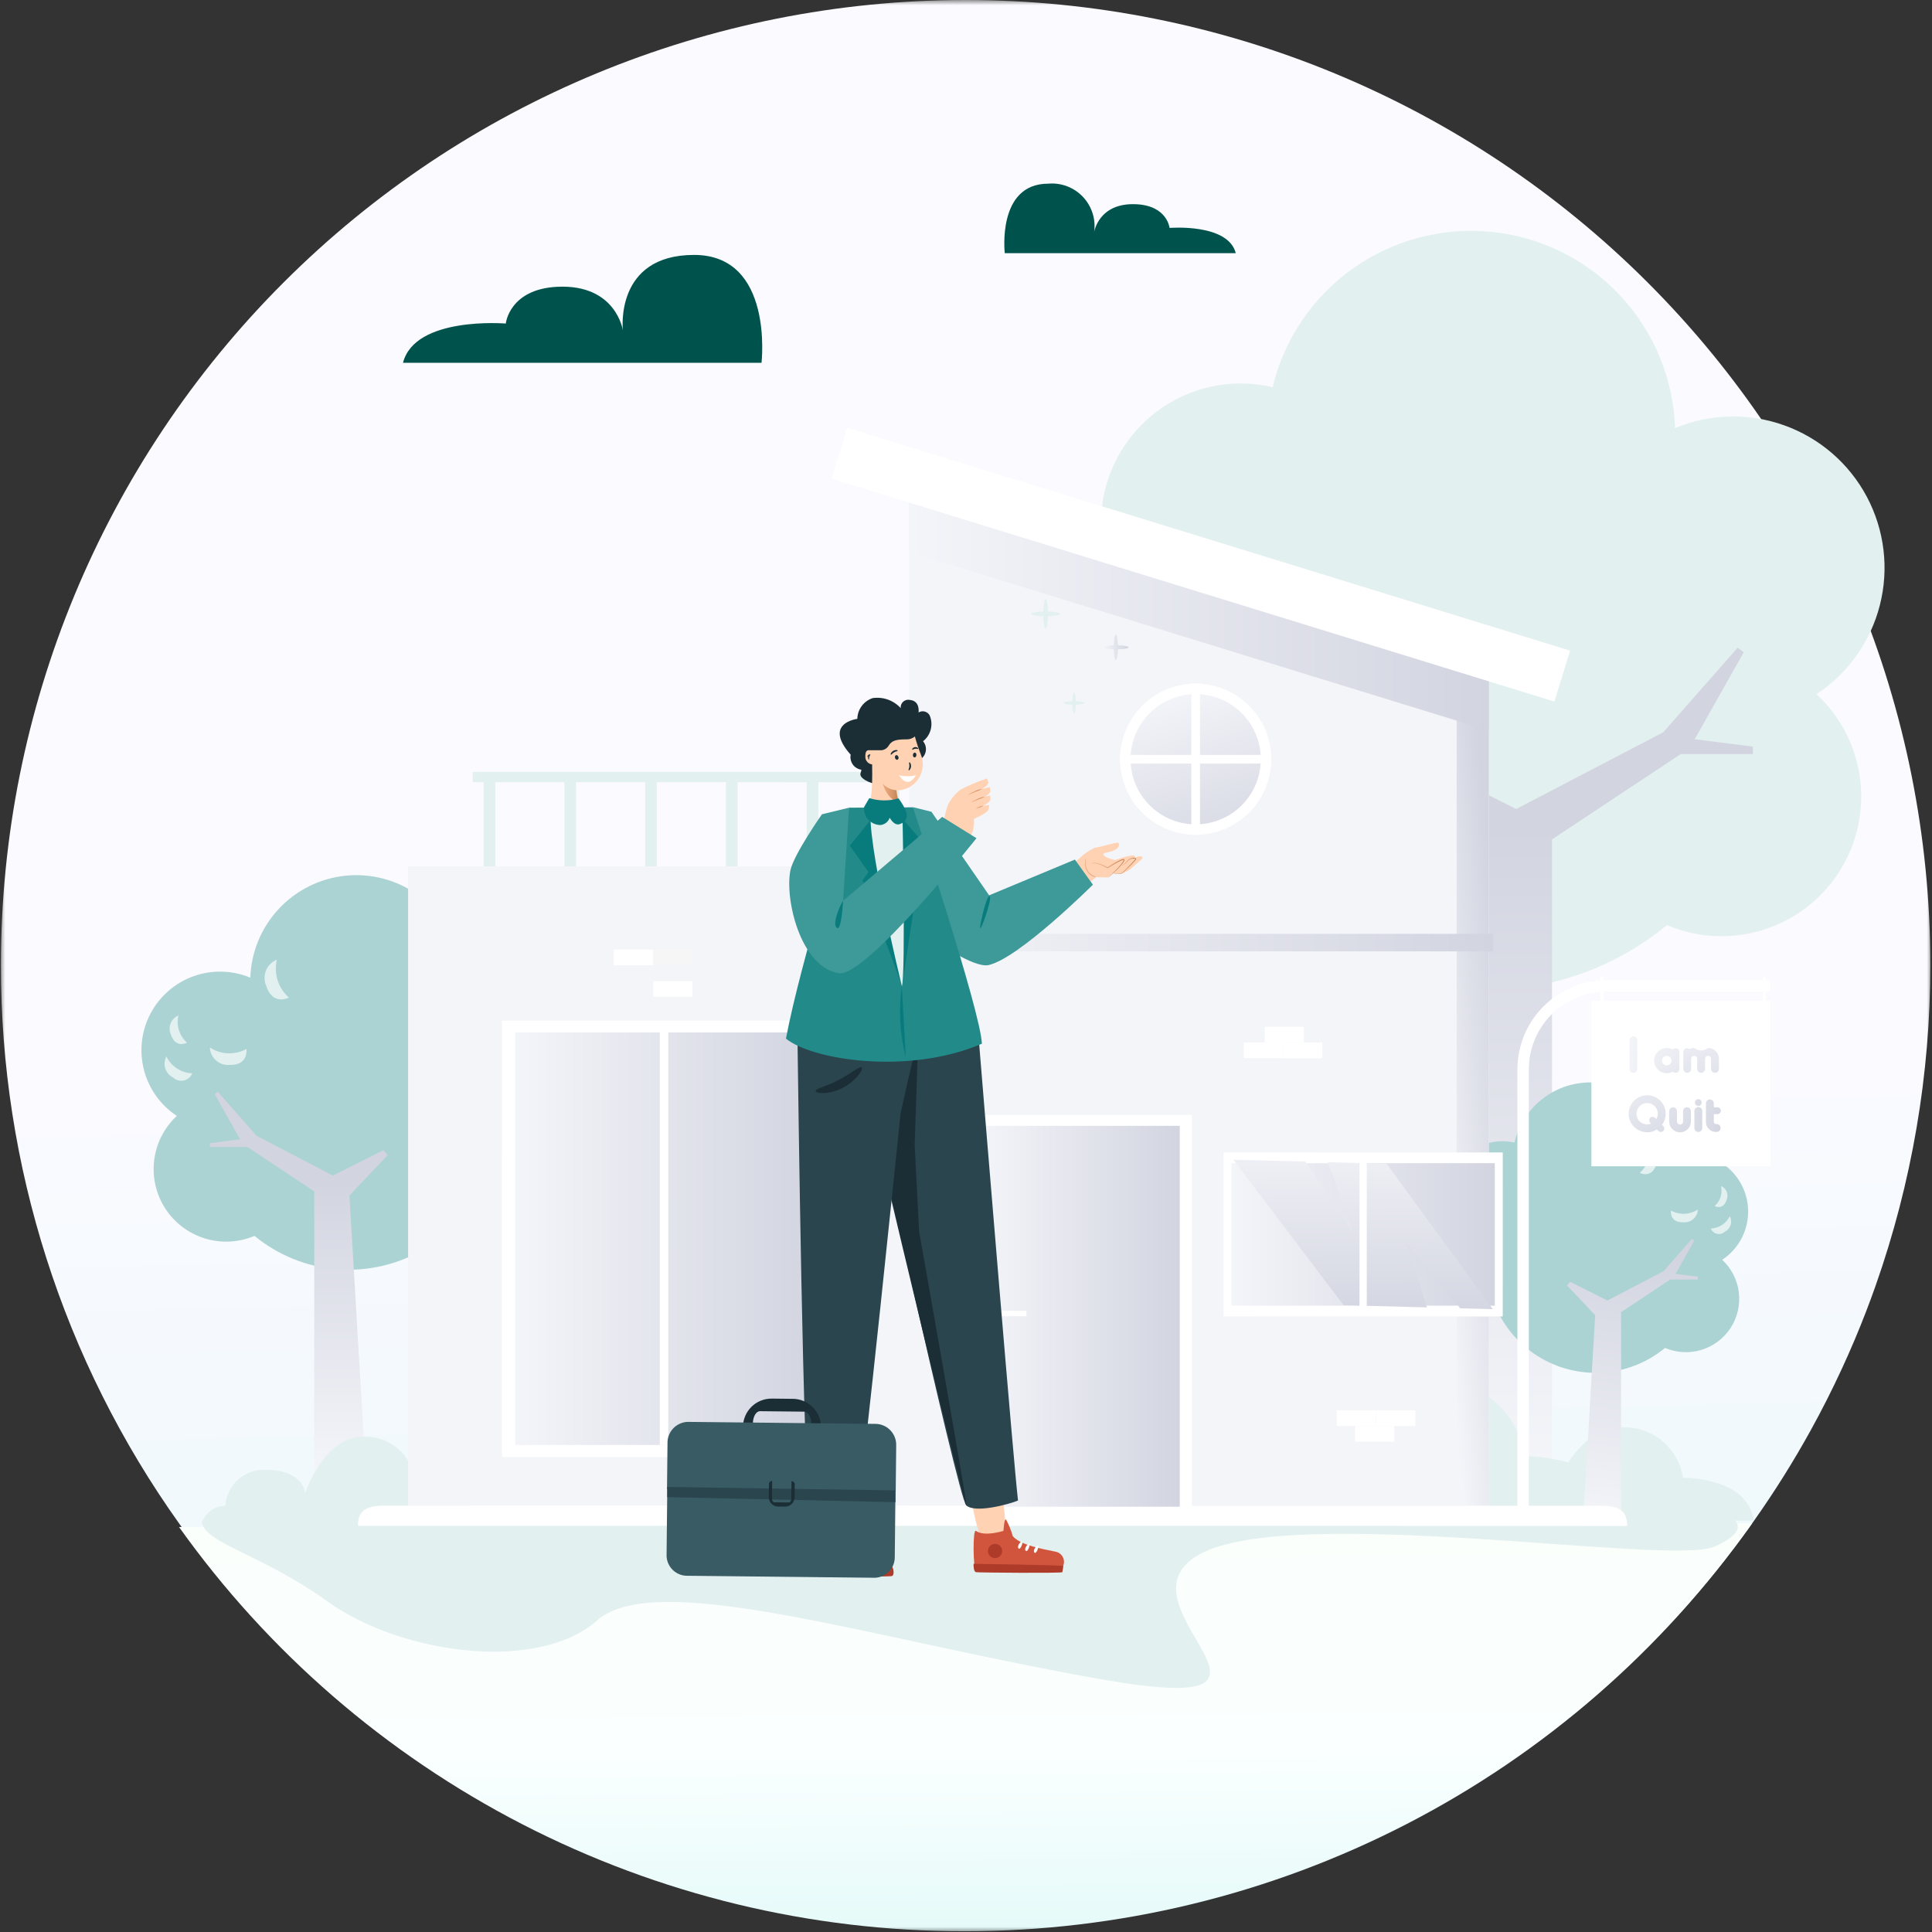 <svg width="186" height="186" viewBox="0 0 186 186" fill="none" xmlns="http://www.w3.org/2000/svg">
<rect x="0" y="0" width="186" height="186" fill="#333333" stroke="none"/>
<g clip-path="url(#clip0_246_720)">
<mask id="mask0_246_720" style="mask-type:luminance" maskUnits="userSpaceOnUse" x="0" y="0" width="186" height="186">
<path d="M186 0H0V186H186V0Z" fill="white"/>
</mask>
<g mask="url(#mask0_246_720)">
<path d="M185.837 92.873C185.848 103.404 184.066 113.859 180.566 123.791C180.273 124.62 179.97 125.443 179.655 126.261C178.936 128.128 178.159 129.964 177.324 131.769C176.385 133.803 175.376 135.796 174.295 137.749C172.656 140.714 170.855 143.586 168.902 146.354L168.825 146.464L168.72 146.612L168.715 146.619L168.643 146.719C168.51 146.906 168.376 147.093 168.243 147.279C165.278 151.372 161.985 155.218 158.398 158.779C158.209 158.966 158.02 159.153 157.829 159.339L157.802 159.365C140.476 176.304 117.198 185.773 92.968 185.741C70.827 185.777 49.407 177.87 32.6 163.457C31.067 162.144 29.576 160.782 28.129 159.372L28.102 159.346C27.911 159.16 27.722 158.973 27.533 158.786C23.945 155.225 20.653 151.379 17.688 147.286C17.579 147.136 17.47 146.985 17.362 146.834L17.285 146.726C6.071 131.011 0.058 112.18 0.09 92.874C0.09 68.243 9.875 44.62 27.292 27.203C44.709 9.785 68.331 0 92.963 0C117.595 -1.42782e-09 141.217 9.785 158.634 27.202C176.052 44.619 185.837 68.242 185.837 92.873Z" fill="url(#paint0_linear_246_720)"/>
<path d="M168.694 146.644L168.589 146.793L168.584 146.8C160.007 158.904 148.652 168.774 135.471 175.582C122.291 182.39 107.669 185.938 92.834 185.927C78.043 185.938 63.463 182.411 50.312 175.641C37.161 168.871 25.82 159.054 17.234 147.009L168.696 146.644H168.694Z" fill="url(#paint1_linear_246_720)"/>
<path d="M19.796 145.911L166.24 145.898C166.24 145.898 169.286 146.998 165.062 148.898C160.838 150.798 124.445 144.721 115.509 149.628C106.573 154.535 128.344 165.583 106.086 161.684C83.828 157.785 63.186 150.975 57.479 156.012C51.772 161.049 38.623 159.262 31.566 154.202C25.186 149.627 19.885 148.645 19.43 146.585C19.432 146.58 19.435 146.575 19.438 146.57C19.438 146.57 19.657 146.17 19.795 145.915L19.796 145.911Z" fill="url(#paint2_linear_246_720)"/>
<path d="M174.88 66.829C177.908 64.833 180.083 61.779 180.979 58.265C181.876 54.75 181.429 51.028 179.726 47.825C178.024 44.623 175.188 42.171 171.773 40.948C168.358 39.726 164.61 39.821 161.262 41.215C161.102 36.464 159.226 31.933 155.98 28.459C152.735 24.986 148.341 22.807 143.612 22.326C138.883 21.845 134.14 23.094 130.261 25.842C126.383 28.59 123.632 32.651 122.518 37.272C119.082 36.469 115.469 37.047 112.455 38.882C109.441 40.717 107.268 43.661 106.403 47.081C105.538 50.502 106.05 54.125 107.83 57.172C109.609 60.219 112.514 62.445 115.918 63.372C115.002 68.889 115.792 74.554 118.182 79.61C120.572 84.666 124.449 88.872 129.295 91.665C134.14 94.458 139.722 95.706 145.295 95.24C150.869 94.775 156.167 92.62 160.482 89.062C163.394 90.299 166.65 90.469 169.675 89.543C172.701 88.616 175.303 86.652 177.023 83.996C178.743 81.341 179.472 78.163 179.08 75.023C178.688 71.883 177.202 68.982 174.882 66.83L174.88 66.829Z" fill="#E3F0F0"/>
<path d="M139.763 143.836H149.415V80.813L161.815 72.592H168.763V71.879L163.154 71.167L167.873 62.798L167.294 62.352L160.126 70.499L145.97 77.889L136.577 73.171L135.82 74.106L142.898 81.585L139.763 143.836Z" fill="url(#paint3_linear_246_720)"/>
<path d="M156.343 37.869C157.233 40.006 155.675 44.057 154.117 44.903C154.117 44.903 157.1 46.503 158.301 42.766C159.502 39.029 156.343 37.866 156.343 37.866V37.869Z" fill="#E3F0F0"/>
<path d="M174.586 48.217C175.225 49.749 174.107 52.654 172.986 53.26C172.986 53.26 175.125 54.409 175.986 51.728C176.131 51.406 176.21 51.059 176.217 50.706C176.225 50.354 176.161 50.003 176.031 49.676C175.9 49.348 175.705 49.05 175.457 48.8C175.209 48.549 174.913 48.351 174.586 48.217Z" fill="#E3F0F0"/>
<path d="M176.814 55.829C176.295 57.545 173.37 59.202 172.021 58.941C172.021 58.941 173.021 61.367 175.576 59.722C175.918 59.553 176.222 59.316 176.471 59.027C176.719 58.738 176.906 58.401 177.022 58.038C177.138 57.674 177.179 57.291 177.143 56.912C177.107 56.532 176.996 56.164 176.814 55.829Z" fill="#E3F0F0"/>
<path d="M168.763 54.156C167.194 55.593 163.204 55.51 161.987 54.427C161.987 54.427 161.532 57.506 165.141 57.378C168.75 57.25 168.763 54.156 168.763 54.156Z" fill="#E3F0F0"/>
<path d="M138.078 146.423C138.352 146.102 138.688 145.839 139.066 145.653C139.444 145.466 139.857 145.358 140.278 145.336C140.366 144.162 140.912 143.069 141.798 142.294C142.685 141.519 143.841 141.125 145.016 141.195C149.439 141.295 149.445 143.94 149.445 143.94C149.445 143.94 151.623 137.053 156.565 137.409C157.901 137.452 159.18 137.962 160.179 138.851C161.178 139.739 161.833 140.951 162.03 142.273C162.03 142.273 168.245 142.153 168.84 146.394L138.079 146.424L138.078 146.423Z" fill="#E3F0F0"/>
<path d="M111.395 146.423C111.771 145.788 112.302 145.259 112.939 144.886C113.576 144.513 114.297 144.308 115.035 144.29C115.035 144.29 115.564 138.115 122.006 138.335C128.448 138.555 128.414 142.406 128.414 142.406C128.414 142.406 131.699 132.406 138.893 133.006C140.838 133.09 142.693 133.855 144.133 135.166C145.574 136.477 146.508 138.252 146.774 140.182C146.774 140.182 156.084 140.15 156.809 146.421L111.395 146.423Z" fill="#E3F0F0"/>
<path d="M165.799 121.286C166.955 120.524 167.785 119.358 168.127 118.016C168.468 116.674 168.298 115.253 167.648 114.031C166.998 112.808 165.915 111.872 164.612 111.405C163.308 110.938 161.877 110.974 160.599 111.506C160.549 109.684 159.838 107.942 158.598 106.606C157.358 105.27 155.674 104.432 153.861 104.247C152.047 104.063 150.229 104.545 148.745 105.604C147.261 106.662 146.214 108.225 145.799 110C144.489 109.698 143.112 109.922 141.965 110.623C140.818 111.324 139.99 112.446 139.661 113.75C139.331 115.053 139.525 116.434 140.202 117.596C140.878 118.758 141.983 119.609 143.279 119.966C142.93 122.073 143.232 124.236 144.145 126.166C145.059 128.097 146.54 129.702 148.39 130.768C150.241 131.834 152.372 132.31 154.501 132.131C156.629 131.953 158.652 131.129 160.299 129.77C161.411 130.243 162.654 130.308 163.81 129.955C164.965 129.601 165.959 128.851 166.616 127.837C167.274 126.823 167.552 125.609 167.402 124.41C167.253 123.211 166.685 122.103 165.799 121.281V121.286Z" fill="#ACD3D3"/>
<path d="M152.387 146.904H156.069V126.324L160.803 123.185H163.455V122.913L161.313 122.641L163.113 119.441L162.892 119.271L160.155 122.382L154.749 125.204L151.162 123.404L150.873 123.761L153.573 126.617L152.387 146.904Z" fill="url(#paint4_linear_246_720)"/>
<path d="M158.717 110.227C158.833 110.71 158.815 111.215 158.665 111.688C158.515 112.161 158.239 112.585 157.867 112.913C157.867 112.913 159.006 113.525 159.467 112.097C159.544 111.925 159.586 111.74 159.59 111.552C159.593 111.364 159.559 111.177 159.489 111.003C159.419 110.828 159.315 110.67 159.182 110.536C159.05 110.403 158.891 110.298 158.717 110.227Z" fill="#E3F0F0"/>
<path d="M165.683 114.182C165.766 114.528 165.753 114.89 165.646 115.23C165.539 115.569 165.341 115.873 165.074 116.108C165.074 116.108 165.891 116.547 166.22 115.523C166.276 115.4 166.306 115.267 166.31 115.132C166.313 114.998 166.288 114.863 166.238 114.738C166.188 114.613 166.113 114.499 166.018 114.403C165.923 114.308 165.809 114.233 165.684 114.182H165.683Z" fill="#E3F0F0"/>
<path d="M166.533 117.085C166.365 117.431 166.105 117.724 165.783 117.933C165.461 118.142 165.087 118.26 164.703 118.273C164.754 118.4 164.836 118.513 164.94 118.601C165.044 118.69 165.169 118.751 165.303 118.781C165.436 118.81 165.575 118.807 165.707 118.771C165.839 118.734 165.96 118.667 166.06 118.573C166.191 118.508 166.307 118.418 166.402 118.308C166.497 118.197 166.568 118.069 166.612 117.93C166.657 117.791 166.672 117.645 166.659 117.5C166.645 117.355 166.602 117.214 166.533 117.086V117.085Z" fill="#E3F0F0"/>
<path d="M163.459 116.446C163.078 116.696 162.636 116.837 162.18 116.855C161.724 116.873 161.272 116.766 160.872 116.546C160.872 116.546 160.698 117.722 162.072 117.673C162.245 117.687 162.418 117.666 162.582 117.611C162.746 117.556 162.897 117.469 163.027 117.354C163.156 117.24 163.261 117.1 163.335 116.944C163.41 116.788 163.452 116.619 163.459 116.446Z" fill="#E3F0F0"/>
<path d="M17.024 107.432C15.45 106.395 14.319 104.809 13.852 102.982C13.386 101.156 13.618 99.221 14.503 97.557C15.388 95.892 16.862 94.618 18.637 93.983C20.412 93.348 22.36 93.398 24.099 94.124C24.181 91.655 25.156 89.3 26.842 87.495C28.528 85.69 30.811 84.557 33.269 84.307C35.726 84.057 38.191 84.706 40.206 86.135C42.221 87.563 43.65 89.673 44.228 92.075C46.01 91.666 47.882 91.971 49.442 92.925C51.002 93.879 52.126 95.406 52.574 97.178C53.022 98.951 52.759 100.829 51.839 102.409C50.92 103.99 49.419 105.148 47.656 105.635C48.132 108.501 47.722 111.445 46.48 114.071C45.238 116.698 43.224 118.883 40.706 120.334C38.189 121.785 35.289 122.433 32.393 122.192C29.498 121.95 26.745 120.83 24.503 118.982C22.99 119.624 21.299 119.712 19.728 119.23C18.157 118.749 16.805 117.728 15.912 116.349C15.018 114.969 14.64 113.319 14.843 111.688C15.047 110.057 15.819 108.55 17.024 107.432Z" fill="#ACD3D3"/>
<path d="M35.269 142.698H30.255V114.698L23.817 110.426H20.205V110.056L23.119 109.686L20.667 105.338L20.967 105.107L24.69 109.339L32.045 113.179L36.925 110.728L37.318 111.213L33.641 115.099L35.269 142.698Z" fill="url(#paint5_linear_246_720)"/>
<path d="M26.656 92.386C26.498 93.043 26.523 93.73 26.727 94.373C26.93 95.017 27.305 95.593 27.812 96.04C27.812 96.04 26.262 96.873 25.638 94.93C25.532 94.697 25.475 94.445 25.469 94.189C25.464 93.933 25.51 93.679 25.605 93.441C25.7 93.204 25.842 92.988 26.023 92.806C26.203 92.625 26.418 92.482 26.656 92.386Z" fill="#E3F0F0"/>
<path d="M17.178 97.763C17.066 98.234 17.083 98.727 17.229 99.188C17.375 99.65 17.644 100.063 18.007 100.383C18.007 100.383 16.896 100.983 16.448 99.583C16.374 99.416 16.334 99.236 16.33 99.053C16.327 98.87 16.36 98.688 16.428 98.519C16.496 98.349 16.598 98.195 16.727 98.065C16.855 97.935 17.009 97.832 17.178 97.763Z" fill="#E3F0F0"/>
<path d="M16.021 101.716C16.25 102.186 16.603 102.585 17.042 102.87C17.48 103.155 17.988 103.315 18.511 103.333C18.442 103.506 18.331 103.659 18.189 103.779C18.046 103.9 17.877 103.984 17.695 104.024C17.513 104.064 17.324 104.059 17.144 104.009C16.965 103.959 16.8 103.867 16.664 103.739C16.487 103.651 16.329 103.528 16.2 103.378C16.07 103.228 15.973 103.053 15.913 102.864C15.853 102.675 15.832 102.476 15.85 102.279C15.869 102.082 15.927 101.89 16.021 101.716Z" fill="#E3F0F0"/>
<path d="M20.204 100.848C20.723 101.189 21.324 101.382 21.945 101.407C22.565 101.432 23.18 101.287 23.724 100.989C23.724 100.989 23.96 102.589 22.085 102.522C21.851 102.54 21.615 102.51 21.392 102.435C21.17 102.36 20.965 102.241 20.789 102.084C20.613 101.928 20.471 101.738 20.37 101.526C20.27 101.313 20.214 101.083 20.204 100.848Z" fill="#E3F0F0"/>
<path d="M45.581 146.582H19.43C19.599 146.118 19.904 145.716 20.305 145.428C20.706 145.141 21.184 144.98 21.678 144.968C21.751 143.983 22.209 143.065 22.953 142.415C23.697 141.765 24.667 141.434 25.654 141.493C29.365 141.577 29.371 143.793 29.371 143.793C29.371 143.793 31.198 138.015 35.344 138.312C36.465 138.348 37.538 138.776 38.376 139.522C39.214 140.267 39.763 141.284 39.929 142.393C39.929 142.393 45.953 142.306 45.771 146.618C45.709 146.597 45.645 146.584 45.58 146.58L45.581 146.582Z" fill="#E3F0F0"/>
<path d="M147.186 146.423H146.086V102.947C146.088 100.673 146.993 98.493 148.6 96.885C150.208 95.278 152.388 94.373 154.662 94.371H170.449V95.466H154.666C152.683 95.468 150.781 96.257 149.378 97.659C147.976 99.062 147.187 100.964 147.185 102.947V146.423H147.186Z" fill="white"/>
<path d="M154.359 94.021H154.055V96.84H154.359V94.021Z" fill="white"/>
<path d="M169.991 94.021H169.688V96.84H169.991V94.021Z" fill="white"/>
<path d="M170.448 96.341H153.209V112.279H170.448V96.341Z" fill="white"/>
<path d="M105.656 83.404H39.291V144.953H105.656V83.404Z" fill="#F4F5F9"/>
<path d="M143.321 144.963L87.522 144.955L87.537 44.532L143.336 61.721L143.321 144.963Z" fill="#F4F5F9"/>
<path d="M140.238 60.768V144.968H143.321L143.333 61.725L140.238 60.768Z" fill="url(#paint6_linear_246_720)"/>
<path d="M143.333 61.719V70.331L87.527 53.144V44.532L143.333 61.719Z" fill="url(#paint7_linear_246_720)"/>
<path d="M152.779 144.965L38.333 144.952C36.194 144.952 34.46 144.752 34.459 146.888L156.652 146.906C156.653 144.763 154.919 144.965 152.779 144.965Z" fill="white"/>
<path d="M117.798 110.946L117.795 126.735L144.673 126.74L144.676 110.951L117.798 110.946Z" fill="white"/>
<path d="M143.908 111.982V125.702H118.559V111.983L143.908 111.982Z" fill="url(#paint8_linear_246_720)"/>
<path d="M133.494 112.037L143.721 126.037L140.576 125.954L135.385 119.629L137.38 125.869L129.353 125.656L118.744 111.65L125.669 111.833L130.343 118.819L127.827 111.89L133.494 112.037Z" fill="url(#paint9_linear_246_720)"/>
<path d="M131.583 111.215V126.464H130.883V111.215H131.583Z" fill="white"/>
<path d="M79.525 140.28H48.33L48.336 98.259H79.531L79.525 140.28Z" fill="white"/>
<path d="M78.273 99.401H49.592V139.112H78.273V99.401Z" fill="url(#paint10_linear_246_720)"/>
<path d="M64.336 139.113H63.523V98.549H64.341L64.336 139.113Z" fill="white"/>
<path d="M62.891 94.453H66.665V95.962H62.891V94.453Z" fill="white"/>
<path d="M59.096 92.933L62.869 92.934L62.869 91.425L59.096 91.424L59.096 92.933Z" fill="white"/>
<path d="M62.891 91.432H66.665V92.942H62.891V91.432Z" fill="#F6F6F6"/>
<path d="M134.238 137.293H130.465V138.802H134.238V137.293Z" fill="white"/>
<path d="M132.468 135.772H128.695V137.281H132.468V135.772Z" fill="white"/>
<path d="M132.486 135.782H136.259V137.291H132.486V135.782Z" fill="white"/>
<path d="M125.531 98.852H121.758V100.361H125.531V98.852Z" fill="white"/>
<path d="M127.298 100.373H123.525V101.882H127.298V100.373Z" fill="white"/>
<path d="M123.509 100.362H119.736V101.872H123.509V100.362Z" fill="white"/>
<path d="M143.723 89.903H86.557V91.591H143.723V89.903Z" fill="url(#paint11_linear_246_720)"/>
<path d="M47.681 83.409H46.559V74.809H47.68L47.681 83.409Z" fill="#E3F0F0"/>
<path d="M55.457 74.807H54.336V83.406H55.457V74.807Z" fill="#E3F0F0"/>
<path d="M63.232 74.809H62.111V83.408H63.232V74.809Z" fill="#E3F0F0"/>
<path d="M71.008 74.809H69.887V83.408H71.008V74.809Z" fill="#E3F0F0"/>
<path d="M78.783 74.811H77.662V83.41H78.783V74.811Z" fill="#E3F0F0"/>
<path d="M86.558 74.811H85.438V83.41H86.558V74.811Z" fill="#E1D7DB"/>
<path d="M86.558 79.407L85.438 76.122V74.807H86.558V79.407Z" fill="#E3F0F0"/>
<path d="M87.812 75.307L45.512 75.301V74.311L87.812 74.317V75.307Z" fill="#E3F0F0"/>
<path d="M149.649 67.542L80.057 46.082L81.567 41.182L151.16 62.642L149.649 67.542Z" fill="white"/>
<path d="M122.39 73.094C122.39 74.534 121.962 75.941 121.162 77.138C120.362 78.335 119.225 79.268 117.895 79.818C116.564 80.369 115.101 80.513 113.689 80.232C112.277 79.951 110.98 79.257 109.962 78.239C108.944 77.221 108.251 75.924 107.97 74.511C107.689 73.099 107.833 71.636 108.384 70.306C108.935 68.975 109.869 67.839 111.066 67.039C112.263 66.239 113.67 65.812 115.11 65.812C116.066 65.812 117.013 66 117.896 66.366C118.78 66.732 119.582 67.269 120.259 67.945C120.935 68.621 121.471 69.424 121.837 70.308C122.202 71.191 122.39 72.138 122.39 73.094Z" fill="white"/>
<path d="M121.382 73.094C121.382 74.334 121.014 75.547 120.325 76.578C119.636 77.609 118.656 78.413 117.51 78.888C116.364 79.362 115.104 79.487 113.887 79.244C112.671 79.002 111.553 78.405 110.676 77.528C109.799 76.651 109.202 75.533 108.96 74.317C108.718 73.1 108.843 71.839 109.317 70.694C109.792 69.548 110.596 68.568 111.628 67.879C112.659 67.19 113.872 66.823 115.112 66.823C115.935 66.823 116.751 66.985 117.512 67.3C118.272 67.615 118.964 68.078 119.546 68.66C120.128 69.242 120.59 69.933 120.905 70.694C121.22 71.455 121.382 72.27 121.382 73.094Z" fill="url(#paint12_linear_246_720)"/>
<path d="M115.528 65.813H114.691V80.374H115.528V65.813Z" fill="white"/>
<path d="M122.389 72.675V73.512H107.828V72.675H122.389Z" fill="white"/>
<path d="M114.741 107.33H93.158V145.056H114.741V107.33Z" fill="white"/>
<path d="M113.579 108.389H94.318V145.057H113.579V108.389Z" fill="url(#paint13_linear_246_720)"/>
<path d="M98.82 126.719H95.535V126.19H98.819L98.82 126.719Z" fill="white"/>
<path d="M104.416 67.675C104.416 67.592 104.051 67.524 103.573 67.51C103.56 67.032 103.491 66.667 103.408 66.667C103.325 66.667 103.256 67.032 103.243 67.51C102.765 67.523 102.4 67.592 102.4 67.675C102.4 67.758 102.765 67.827 103.243 67.84C103.256 68.318 103.325 68.683 103.408 68.683C103.491 68.683 103.559 68.318 103.573 67.84C104.051 67.827 104.416 67.758 104.416 67.675Z" fill="#E3F0F0"/>
<path d="M102.063 59.1C102.063 58.985 101.557 58.89 100.895 58.872C100.877 58.21 100.782 57.704 100.667 57.704C100.552 57.704 100.457 58.21 100.439 58.872C99.778 58.89 99.272 58.985 99.272 59.1C99.272 59.215 99.778 59.31 100.439 59.328C100.457 59.99 100.552 60.496 100.667 60.496C100.782 60.496 100.877 59.99 100.895 59.328C101.557 59.31 102.063 59.215 102.063 59.1Z" fill="#E3F0F0"/>
<path d="M108.65 62.318C108.65 62.218 108.204 62.133 107.621 62.118C107.605 61.535 107.521 61.089 107.421 61.089C107.321 61.089 107.236 61.535 107.221 62.118C106.638 62.134 106.191 62.218 106.191 62.318C106.191 62.418 106.637 62.503 107.221 62.518C107.237 63.101 107.321 63.547 107.421 63.547C107.521 63.547 107.606 63.101 107.621 62.518C108.204 62.506 108.65 62.419 108.65 62.318Z" fill="url(#paint14_linear_246_720)"/>
<path d="M38.799 34.926H73.314C73.314 34.926 74.521 24.542 66.823 24.542C59.125 24.542 59.967 31.805 59.967 31.805C59.967 31.805 59.319 27.337 53.658 27.61C49.028 27.833 48.693 31.149 48.693 31.149C48.693 31.149 39.95 30.417 38.799 34.926Z" fill="#00524C"/>
<path d="M118.972 24.374H96.732C96.732 24.374 95.955 17.683 100.915 17.683C101.532 17.628 102.153 17.714 102.732 17.934C103.311 18.154 103.833 18.502 104.258 18.953C104.683 19.403 105 19.944 105.187 20.534C105.373 21.125 105.423 21.75 105.333 22.363C105.333 22.363 105.75 19.484 109.398 19.663C112.381 19.807 112.598 21.943 112.598 21.943C112.598 21.943 118.232 21.471 118.973 24.377L118.972 24.374Z" fill="#00524C"/>
<path d="M93.545 144.648C93.585 144.822 94.154 147.835 94.553 148.11C94.952 148.385 96.753 148.001 96.844 147.585C96.793 146.375 96.68 145.168 96.503 143.97L93.545 144.648Z" fill="#FFD2B3"/>
<path d="M93.96 147.386C93.626 147.138 93.683 151.102 93.96 151.207C94.237 151.312 101.318 151.498 101.973 151.207C102.145 151.097 102.279 150.937 102.358 150.748C102.436 150.559 102.454 150.351 102.411 150.152C102.367 149.952 102.264 149.771 102.114 149.632C101.964 149.493 101.776 149.404 101.573 149.375C100.482 149.152 98.195 148.754 97.501 147.882C97.344 147.327 97.126 146.79 96.853 146.282C96.674 146.173 96.606 147.382 96.606 147.382C96.606 147.382 94.761 147.977 93.957 147.382L93.96 147.386Z" fill="#D1553D"/>
<path d="M93.731 150.56C93.723 150.699 93.721 151.315 93.971 151.36C94.221 151.405 102.219 151.47 102.271 151.36C102.315 151.162 102.348 150.962 102.371 150.76C102.397 150.682 93.734 150.552 93.734 150.552L93.731 150.56Z" fill="#AE3B2A"/>
<path d="M98.056 149.067C97.865 148.851 98.29 148.348 98.413 148.383C98.537 148.418 98.246 149.278 98.056 149.067Z" fill="white"/>
<path d="M98.746 149.295C98.555 149.079 98.979 148.576 99.103 148.611C99.227 148.646 98.934 149.503 98.746 149.295Z" fill="white"/>
<path d="M99.584 149.469C99.393 149.253 99.817 148.75 99.941 148.785C100.065 148.82 99.773 149.682 99.584 149.469Z" fill="white"/>
<path d="M96.479 149.319C96.479 149.454 96.439 149.587 96.364 149.699C96.289 149.812 96.182 149.899 96.057 149.951C95.932 150.003 95.795 150.016 95.662 149.99C95.529 149.964 95.407 149.898 95.312 149.803C95.216 149.707 95.151 149.585 95.124 149.452C95.098 149.32 95.112 149.182 95.163 149.057C95.215 148.932 95.303 148.825 95.415 148.75C95.528 148.675 95.66 148.635 95.795 148.635C95.977 148.635 96.151 148.707 96.279 148.835C96.407 148.964 96.479 149.138 96.479 149.319Z" fill="#AE3B2A"/>
<path d="M94.193 99.599C94.94 108.72 97.552 140.525 98.007 144.459C97.266 144.788 93.838 145.737 93.014 144.913C92.214 144.113 83.041 102.413 82.422 99.598H94.194L94.193 99.599Z" fill="#2A454D"/>
<path d="M88.4 100.056L88.058 110.256L88.488 118.564C88.488 118.564 93.448 146.494 93.015 144.914C90.708 136.526 82.515 101.564 82.051 99.599L88.401 100.053L88.4 100.056Z" fill="#1B2E36"/>
<path d="M79.901 147.121C78.919 147.121 78.038 147.076 77.982 147.556C77.926 148.036 77.926 151.371 78.227 151.504C78.528 151.637 84.986 151.504 85.622 151.504C86.258 151.504 86.012 149.217 84.049 149.173L81.629 147.221L79.901 147.121Z" fill="#D1553D"/>
<path d="M78.058 150.924C78.058 150.919 80.907 151.055 82.501 151.047C83.069 150.677 83.744 150.508 84.418 150.567C84.951 150.483 85.496 150.611 85.935 150.924C86.007 150.996 86.147 151.684 85.835 151.739C85.523 151.794 78.349 151.862 78.228 151.739C77.988 151.496 78.058 150.924 78.058 150.924Z" fill="#AE3B2A"/>
<path d="M78.144 143.654C78.144 143.854 78.323 146.882 78.379 147.703C78.746 148.103 81.037 148.235 81.239 147.803C81.239 147.123 81.558 143.657 81.558 143.657H78.144V143.654Z" fill="#FFD2B3"/>
<path d="M79.236 148.17C79.085 147.929 78.957 146.541 79.57 146.129C80.183 145.717 81.141 145.761 81.37 146.129C81.623 146.768 81.799 147.435 81.894 148.116C81.927 148.393 79.652 148.828 79.239 148.17H79.236Z" fill="#D1553D"/>
<path d="M80.96 150.188C81.376 149.814 81.866 149.53 82.398 149.356C82.93 149.181 83.492 149.119 84.05 149.173C83.735 148.957 83.367 148.831 82.986 148.808C82.605 148.786 82.224 148.869 81.887 149.047C80.798 149.441 80.96 150.188 80.96 150.188Z" fill="#AE3B2A"/>
<path d="M78.816 149.827C79.089 149.827 79.31 149.533 79.31 149.171C79.31 148.809 79.089 148.515 78.816 148.515C78.543 148.515 78.322 148.809 78.322 149.171C78.322 149.533 78.543 149.827 78.816 149.827Z" fill="#AE3B2A"/>
<path d="M81.328 148.84C81.607 148.683 83.012 148.594 82.7 148.404C82.388 148.214 81.339 148.438 81.261 148.683C81.183 148.928 81.328 148.84 81.328 148.84Z" fill="white"/>
<path d="M80.895 148.362C81.174 148.205 82.579 148.116 82.267 147.926C81.955 147.736 80.906 147.959 80.828 148.205C80.75 148.451 80.895 148.362 80.895 148.362Z" fill="white"/>
<path d="M80.459 147.883C80.738 147.726 82.143 147.636 81.831 147.447C81.519 147.258 80.47 147.481 80.392 147.726C80.314 147.971 80.459 147.883 80.459 147.883Z" fill="white"/>
<path d="M88.225 100.762C87.777 102.155 86.694 107.262 86.694 107.262C86.694 107.262 82.894 144.342 82.594 144.701C82.182 145.195 79.685 145.452 77.953 144.649C77.328 143.242 76.834 104.06 76.777 100.049L88.226 100.755L88.225 100.762Z" fill="#2A454D"/>
<path d="M78.525 105.034C78.519 104.781 79.606 104.593 80.763 103.959C81.936 103.35 82.767 102.612 82.951 102.759C83.043 102.831 82.942 103.136 82.636 103.519C82.231 104.014 81.728 104.42 81.159 104.713C80.594 105.022 79.965 105.2 79.322 105.232C78.829 105.249 78.528 105.142 78.522 105.032L78.525 105.034Z" fill="#1B2E36"/>
<path d="M103.826 82.717C104.288 82.252 104.83 81.875 105.426 81.603C105.826 81.596 107.526 81.044 107.665 81.142C107.804 81.24 107.794 81.625 107.232 81.877C106.67 82.129 106.061 82.058 106.268 82.337C106.475 82.616 107.368 82.805 107.368 82.805C107.943 82.569 108.547 82.41 109.163 82.333C109.203 82.359 109.234 82.395 109.253 82.439C109.272 82.482 109.277 82.53 109.269 82.576C109.588 82.425 109.914 82.346 110.005 82.57C110.043 82.664 109.505 83.062 109.054 83.47C108.714 83.797 108.289 84.023 107.827 84.12C107.582 84.129 107.336 84.116 107.093 84.08L106.707 84.474C106.707 84.474 106.12 84.474 105.517 84.449C105.494 84.484 104.529 85.249 104.529 85.249L103.16 83.249L103.825 82.714L103.826 82.717Z" fill="#FFD2B3"/>
<path d="M105.091 83.149C105.091 83.149 105.129 83.129 105.204 83.114C105.313 83.097 105.425 83.101 105.533 83.127C105.7 83.164 105.864 83.216 106.022 83.284C106.114 83.322 106.21 83.365 106.309 83.414C106.358 83.438 106.409 83.464 106.46 83.491L106.537 83.533L106.632 83.587L106.892 83.424L107.151 83.268C107.329 83.168 107.515 83.056 107.71 82.956C107.798 82.911 107.886 82.869 107.974 82.835C108.016 82.818 108.06 82.803 108.105 82.792C108.125 82.787 108.145 82.785 108.166 82.785C108.172 82.784 108.179 82.784 108.185 82.785C108.191 82.806 108.164 82.855 108.146 82.892C108.126 82.931 108.104 82.969 108.079 83.006C108.031 83.079 107.979 83.149 107.924 83.216C107.729 83.449 107.523 83.672 107.305 83.884C107.12 84.067 106.967 84.211 106.862 84.311C106.805 84.36 106.751 84.414 106.702 84.471C106.766 84.43 106.826 84.384 106.881 84.332C106.992 84.238 107.151 84.099 107.341 83.92C107.565 83.712 107.777 83.491 107.975 83.258C108.032 83.19 108.086 83.118 108.136 83.044C108.163 83.005 108.187 82.965 108.208 82.923C108.238 82.878 108.254 82.824 108.253 82.77C108.25 82.76 108.246 82.75 108.239 82.741C108.233 82.733 108.225 82.725 108.216 82.72C108.201 82.712 108.184 82.708 108.167 82.707C108.14 82.706 108.113 82.709 108.087 82.715C108.038 82.727 107.991 82.742 107.945 82.76C107.853 82.796 107.764 82.839 107.675 82.884C107.475 82.984 107.29 83.093 107.113 83.2L106.854 83.359L106.627 83.504L106.564 83.47L106.485 83.429C106.433 83.402 106.385 83.377 106.331 83.354C106.231 83.307 106.131 83.265 106.039 83.228C105.878 83.162 105.71 83.114 105.539 83.083C105.427 83.058 105.311 83.058 105.199 83.083C105.169 83.09 105.141 83.102 105.115 83.118C105.098 83.129 105.09 83.137 105.09 83.137L105.091 83.149Z" fill="url(#paint15_linear_246_720)"/>
<path d="M105.519 84.453C105.519 84.453 105.492 84.432 105.438 84.408C105.362 84.378 105.288 84.342 105.218 84.3L105.148 84.259C105.122 84.246 105.097 84.23 105.075 84.211C105.029 84.172 104.975 84.136 104.927 84.088C104.822 83.986 104.735 83.867 104.67 83.735C104.636 83.667 104.607 83.597 104.583 83.524C104.563 83.456 104.547 83.386 104.535 83.316C104.514 83.197 104.504 83.075 104.505 82.954C104.505 82.746 104.532 82.618 104.522 82.616C104.478 82.722 104.455 82.837 104.455 82.952C104.442 83.151 104.463 83.352 104.516 83.544L104.556 83.655C104.569 83.694 104.585 83.731 104.605 83.766C104.673 83.905 104.767 84.03 104.881 84.135C104.932 84.179 104.985 84.22 105.04 84.258C105.064 84.277 105.09 84.292 105.118 84.305L105.193 84.343C105.268 84.382 105.346 84.412 105.428 84.433C105.485 84.45 105.517 84.457 105.518 84.452L105.519 84.453Z" fill="url(#paint16_linear_246_720)"/>
<path d="M107.94 83.302C107.94 83.302 107.986 83.322 108.067 83.302C108.18 83.262 108.283 83.197 108.367 83.112C108.426 83.055 108.482 82.995 108.535 82.932C108.596 82.863 108.667 82.804 108.746 82.757C108.834 82.706 108.931 82.672 109.032 82.657C109.085 82.65 109.139 82.65 109.193 82.657C109.219 82.66 109.245 82.665 109.27 82.674C109.284 82.678 109.297 82.686 109.307 82.697C109.307 82.697 109.307 82.704 109.299 82.711L109.282 82.736C109.27 82.753 109.256 82.77 109.242 82.787C109.214 82.821 109.184 82.855 109.153 82.887C109.092 82.955 109.028 83.023 108.963 83.087C108.752 83.308 108.547 83.514 108.363 83.701L108.096 83.964C108.076 83.984 108.056 84.003 108.034 84.02C108.013 84.034 107.991 84.046 107.968 84.054C107.92 84.069 107.87 84.08 107.82 84.086C107.664 84.103 107.507 84.109 107.35 84.103C107.292 84.098 107.234 84.098 107.176 84.103C107.232 84.12 107.29 84.129 107.349 84.131C107.508 84.148 107.668 84.149 107.827 84.136C107.881 84.131 107.934 84.121 107.987 84.106C108.016 84.097 108.044 84.083 108.07 84.065C108.094 84.047 108.116 84.028 108.138 84.007C108.225 83.927 108.316 83.839 108.411 83.747C108.601 83.562 108.811 83.357 109.02 83.135C109.085 83.066 109.149 82.998 109.211 82.929C109.242 82.895 109.272 82.86 109.301 82.829C109.316 82.811 109.33 82.793 109.343 82.775L109.363 82.745C109.372 82.731 109.379 82.716 109.382 82.699C109.382 82.686 109.379 82.673 109.373 82.661C109.366 82.65 109.358 82.639 109.347 82.632C109.332 82.622 109.316 82.613 109.299 82.607C109.268 82.596 109.237 82.59 109.205 82.587C109.145 82.582 109.086 82.584 109.027 82.594C108.918 82.613 108.814 82.653 108.721 82.711C108.638 82.763 108.564 82.827 108.501 82.902C108.451 82.966 108.398 83.027 108.342 83.085C108.265 83.17 108.172 83.238 108.068 83.285C108.03 83.3 107.99 83.309 107.949 83.312L107.94 83.302Z" fill="url(#paint17_linear_246_720)"/>
<path d="M87.887 77.706L89.673 78.152L95.226 86.195L103.485 82.754L105.218 85.172C105.218 85.172 98.087 92.272 95.169 92.911C93.73 93.228 89.897 90.478 89.897 90.478L87.887 77.706Z" fill="#3E9999"/>
<path d="M95.314 86.336C95.102 85.746 94.308 88.987 94.364 89.336C94.42 89.685 95.454 86.725 95.314 86.336Z" fill="#087C7C"/>
<path d="M87.888 77.722L81.743 77.76C81.743 77.76 77.085 92.476 75.666 99.992C78.221 102.066 87.486 103.507 94.531 100.481C94.4 97.3 87.888 77.722 87.888 77.722Z" fill="#238A8A"/>
<path d="M83.951 78.767L86.763 94.672L83.041 84.75L83.612 83.958L81.812 81.415L83.951 78.767Z" fill="#087C7C"/>
<path d="M86.695 78.607L86.874 94.707L88.424 84.486L87.554 83.486L88.902 81.143L86.695 78.607Z" fill="#087C7C"/>
<path d="M83.872 77.787C84.87 77.694 85.874 77.694 86.872 77.787C86.872 77.787 87.206 93.893 86.828 94.953C86.828 94.953 83.27 80.353 83.869 77.787H83.872Z" fill="#E3F0F0"/>
<path d="M82.538 69.208C82.547 68.763 82.694 68.332 82.958 67.974C83.222 67.615 83.591 67.348 84.014 67.208C84.508 67.136 85.013 67.186 85.484 67.354C85.954 67.522 86.377 67.803 86.714 68.172C86.701 68.055 86.717 67.936 86.761 67.827C86.804 67.717 86.873 67.62 86.963 67.543C87.052 67.466 87.159 67.411 87.273 67.385C87.388 67.358 87.508 67.359 87.622 67.389C88.602 67.489 88.433 68.589 88.433 68.589C88.52 68.536 88.617 68.501 88.718 68.486C88.819 68.47 88.922 68.476 89.021 68.501C89.12 68.526 89.213 68.571 89.295 68.632C89.376 68.694 89.445 68.772 89.496 68.86C89.683 69.288 89.723 69.766 89.609 70.218C89.495 70.671 89.233 71.073 88.865 71.36C89.012 71.532 89.106 71.743 89.135 71.967C89.165 72.191 89.129 72.419 89.032 72.623C88.935 72.827 88.781 72.999 88.588 73.117C88.396 73.236 88.173 73.296 87.947 73.29C87.907 73.59 87.753 73.862 87.517 74.052C87.282 74.241 86.982 74.332 86.681 74.307C86.606 74.299 86.532 74.285 86.461 74.263C86.419 74.654 86.288 75.03 86.079 75.363C85.52 76.012 82.537 75.257 82.855 74.405C82.892 74.308 82.917 74.208 82.93 74.105C82.619 74.062 82.337 73.902 82.141 73.657C81.946 73.412 81.852 73.101 81.879 72.789C81.883 72.745 81.889 72.702 81.898 72.659C79.191 69.607 82.543 69.206 82.543 69.206L82.538 69.208Z" fill="#1B2E36"/>
<path d="M83.42 71.418C82.695 71.842 83.089 74.536 84.347 74.649C84.811 73.912 85.173 73.116 85.422 72.282C85.422 72.282 83.891 71.143 83.422 71.418H83.42Z" fill="#1B2E36"/>
<path d="M83.947 73.14L86.264 74.623C86.24 75.503 86.337 76.382 86.552 77.235C86.634 77.327 86.691 77.439 86.718 77.559C86.745 77.68 86.741 77.805 86.706 77.923C86.672 78.042 86.607 78.149 86.519 78.236C86.431 78.322 86.323 78.385 86.204 78.418C85.153 78.851 84.273 78.258 83.557 77.328C84.121 77.314 83.947 73.14 83.947 73.14Z" fill="#FFD2B3"/>
<path d="M86.602 77.314C85.037 76.82 84.853 74.799 84.853 74.799L86.293 75.661C86.281 76.198 86.368 76.732 86.549 77.238C86.569 77.261 86.587 77.287 86.602 77.314Z" fill="url(#paint18_linear_246_720)"/>
<path d="M88.537 70.179C88.662 70.713 88.674 71.266 88.572 71.805C88.403 72.713 87.436 70.505 87.436 70.505L88.535 70.174L88.537 70.179Z" fill="#1B2E36"/>
<path d="M86.775 76.056C85.4 76.269 84.408 75.209 84.055 73.594C83.956 73.597 83.857 73.58 83.765 73.543C83.673 73.507 83.59 73.452 83.52 73.382C83.45 73.311 83.395 73.228 83.359 73.136C83.323 73.043 83.306 72.945 83.31 72.846C83.291 72.227 83.538 72.227 83.667 72.223L83.674 72.23H84.867C85.006 72.214 85.14 72.167 85.258 72.092C85.377 72.017 85.477 71.916 85.551 71.797C85.806 71.379 86.117 71.163 87.314 71.181C87.594 71.181 87.865 71.082 88.078 70.9C88.232 71.482 88.421 72.054 88.644 72.613C88.789 72.96 88.855 73.335 88.836 73.711C88.817 74.087 88.714 74.453 88.535 74.784C88.355 75.114 88.104 75.401 87.799 75.621C87.495 75.842 87.145 75.992 86.775 76.059V76.056Z" fill="#FFD2B3"/>
<path d="M86.384 72.312C86.394 72.306 86.402 72.297 86.406 72.286C86.411 72.275 86.411 72.264 86.408 72.252C86.406 72.241 86.399 72.231 86.39 72.224C86.381 72.217 86.37 72.213 86.358 72.212C86.231 72.197 86.101 72.224 85.99 72.29C85.88 72.356 85.794 72.457 85.747 72.577C85.744 72.584 85.743 72.591 85.742 72.598C85.742 72.605 85.743 72.612 85.745 72.618C85.748 72.625 85.751 72.631 85.756 72.636C85.761 72.642 85.767 72.646 85.773 72.649C85.787 72.654 85.801 72.654 85.814 72.649C85.827 72.644 85.838 72.635 85.845 72.623C85.977 72.47 86.155 72.365 86.352 72.323C86.364 72.324 86.376 72.321 86.385 72.314L86.384 72.312Z" fill="#1B2E36"/>
<path d="M87.462 74.097C87.46 74.109 87.462 74.122 87.469 74.133C87.475 74.143 87.485 74.151 87.497 74.156C87.509 74.16 87.522 74.16 87.534 74.155C87.545 74.151 87.555 74.143 87.561 74.132C87.648 74.036 87.7 73.914 87.709 73.786C87.718 73.657 87.685 73.529 87.614 73.422C87.606 73.41 87.595 73.401 87.581 73.397C87.567 73.393 87.553 73.395 87.54 73.402C87.529 73.41 87.521 73.421 87.517 73.435C87.514 73.448 87.515 73.462 87.52 73.475C87.571 73.671 87.556 73.878 87.478 74.065C87.47 74.074 87.466 74.085 87.466 74.097H87.462Z" fill="#1B2E36"/>
<path d="M83.747 72.623H83.753C83.758 72.622 83.764 72.623 83.77 72.624C83.776 72.626 83.781 72.63 83.785 72.634C83.788 72.638 83.791 72.644 83.792 72.649C83.793 72.655 83.793 72.66 83.792 72.666C83.79 72.674 83.786 72.681 83.78 72.686C83.701 72.8 83.663 72.936 83.671 73.074C83.673 73.083 83.672 73.093 83.668 73.101C83.663 73.11 83.656 73.116 83.648 73.12C83.638 73.123 83.629 73.122 83.62 73.118C83.611 73.114 83.605 73.106 83.602 73.097C83.581 73.043 83.571 72.986 83.575 72.928C83.578 72.87 83.594 72.814 83.621 72.763C83.593 72.789 83.57 72.82 83.553 72.854C83.55 72.86 83.546 72.865 83.541 72.868C83.535 72.872 83.529 72.873 83.523 72.872C83.516 72.87 83.511 72.866 83.507 72.861C83.504 72.855 83.503 72.848 83.505 72.842C83.515 72.784 83.545 72.731 83.589 72.691C83.633 72.651 83.689 72.627 83.748 72.623H83.747Z" fill="#1B2E36"/>
<path d="M86.168 72.971C86.204 73.094 86.306 73.171 86.395 73.146C86.443 73.123 86.48 73.081 86.499 73.031C86.517 72.981 86.516 72.925 86.495 72.876C86.459 72.753 86.357 72.676 86.268 72.701C86.219 72.724 86.182 72.766 86.163 72.816C86.145 72.866 86.146 72.922 86.168 72.971Z" fill="#1B2E36"/>
<path d="M88.368 72.109C88.375 72.107 88.381 72.104 88.386 72.099C88.391 72.094 88.395 72.089 88.397 72.082C88.401 72.069 88.401 72.055 88.397 72.042C88.393 72.029 88.385 72.018 88.374 72.01C88.335 71.977 88.288 71.953 88.239 71.939C88.189 71.925 88.137 71.921 88.085 71.928C88.034 71.935 87.985 71.953 87.941 71.98C87.897 72.006 87.858 72.042 87.829 72.084C87.821 72.095 87.816 72.108 87.816 72.121C87.816 72.135 87.821 72.148 87.829 72.159C87.832 72.164 87.836 72.167 87.841 72.17C87.846 72.173 87.851 72.175 87.856 72.176C87.862 72.176 87.868 72.176 87.873 72.174C87.878 72.172 87.883 72.17 87.888 72.166C87.955 72.125 88.029 72.098 88.108 72.087C88.186 72.076 88.265 72.082 88.341 72.104C88.344 72.107 88.349 72.109 88.353 72.11C88.358 72.111 88.363 72.111 88.368 72.11L88.368 72.109Z" fill="#1B2E36"/>
<path d="M87.89 72.67C87.877 72.797 87.941 72.908 88.034 72.918C88.127 72.928 88.212 72.832 88.225 72.705C88.238 72.578 88.174 72.467 88.081 72.457C87.988 72.447 87.903 72.543 87.89 72.67Z" fill="#1B2E36"/>
<path d="M86.559 74.638C87.089 74.769 87.644 74.767 88.174 74.632C88.174 74.632 87.47 76.079 86.559 74.638Z" fill="white"/>
<path d="M83.178 77.72C83.178 77.72 83.678 76.841 83.699 76.841C84.612 77.122 85.588 77.13 86.506 76.863C86.666 77.075 86.812 77.298 86.943 77.529C86.991 77.665 87.912 78.929 86.598 79.348C86.067 79.516 85.657 78.728 85.657 78.728C85.589 78.918 85.468 79.086 85.309 79.21C85.149 79.334 84.958 79.409 84.757 79.428C84.539 79.425 84.324 79.378 84.125 79.29C83.926 79.201 83.747 79.073 83.6 78.913C83.452 78.753 83.339 78.564 83.266 78.359C83.194 78.153 83.165 77.935 83.18 77.718L83.178 77.72Z" fill="#087C7C"/>
<path d="M86.82 94.909C86.82 94.909 87.234 101.895 87.186 101.779C86.624 99.534 86.5 97.201 86.82 94.909Z" fill="#087C7C"/>
<path d="M91.247 77.519C91.539 76.917 91.972 76.395 92.51 75.998C93.314 75.583 94.15 75.233 95.01 74.951C95.078 75.068 95.125 75.196 95.149 75.329C95.144 75.529 94.883 75.777 94.532 75.958C94.796 75.879 95.293 75.781 95.293 75.781C95.334 75.927 95.348 76.079 95.337 76.23C95.215 76.436 95.03 76.598 94.809 76.692C95.002 76.656 95.324 76.576 95.324 76.576C95.353 76.74 95.353 76.907 95.324 77.071C95.12 77.313 94.854 77.494 94.554 77.595C94.775 77.546 95 77.516 95.227 77.506C95.22 77.659 95.196 77.811 95.156 77.959C94.967 78.341 93.756 78.838 93.756 78.838C93.807 79.248 93.763 79.664 93.628 80.055C93.493 80.445 93.27 80.799 92.977 81.09C92.221 80.534 91.505 79.924 90.836 79.266C90.908 78.671 91.046 78.085 91.249 77.521L91.247 77.519Z" fill="#FFD2B3"/>
<path d="M93.199 76.547C93.27 76.527 93.337 76.498 93.399 76.459C93.517 76.401 93.681 76.325 93.866 76.247C94.095 76.165 94.318 76.068 94.535 75.958C94.292 75.996 94.056 76.069 93.835 76.176C93.675 76.242 93.52 76.321 93.372 76.411C93.259 76.482 93.197 76.539 93.203 76.546L93.199 76.547Z" fill="url(#paint19_linear_246_720)"/>
<path d="M93.527 77.228C93.595 77.216 93.66 77.193 93.72 77.16L94.173 76.975C94.393 76.9 94.605 76.806 94.808 76.695C94.579 76.735 94.355 76.805 94.144 76.904C93.992 76.964 93.842 77.034 93.697 77.111C93.586 77.172 93.523 77.22 93.528 77.229L93.527 77.228Z" fill="url(#paint20_linear_246_720)"/>
<path d="M93.918 77.854C94.188 77.805 94.447 77.706 94.68 77.561C94.41 77.61 94.151 77.709 93.918 77.854Z" fill="url(#paint21_linear_246_720)"/>
<path d="M79.131 78.392C79.131 78.392 76.417 82.265 76.099 83.777C75.535 86.458 77.012 93.067 80.754 93.696C83.335 94.13 94.009 80.696 94.009 80.696L90.709 78.645L81.166 86.719L81.746 77.759L79.135 78.392H79.131Z" fill="#3E9999"/>
<path d="M81.165 86.719C80.939 87.012 80.078 88.919 80.552 89.319C81.026 89.719 81.165 86.719 81.165 86.719Z" fill="#087C7C"/>
<path d="M76.336 134.67L74.3 134.648C73.94 134.644 73.583 134.711 73.248 134.846C72.914 134.98 72.61 135.179 72.352 135.431C72.095 135.683 71.89 135.983 71.748 136.315C71.607 136.646 71.532 137.002 71.528 137.362L71.488 141.143C71.487 141.262 71.508 141.38 71.553 141.49C71.597 141.6 71.662 141.701 71.745 141.786C71.828 141.871 71.927 141.938 72.037 141.985C72.146 142.031 72.264 142.055 72.382 142.056H72.43L72.483 137.027C72.49 136.38 72.798 135.856 73.171 135.86L77.439 135.905C77.812 135.905 78.109 136.439 78.102 137.086L78.048 142.115H78.096C78.215 142.117 78.333 142.095 78.443 142.051C78.554 142.007 78.654 141.941 78.739 141.858C78.824 141.775 78.891 141.676 78.938 141.567C78.984 141.457 79.009 141.34 79.009 141.221L79.049 137.44C79.053 137.08 78.986 136.722 78.852 136.388C78.717 136.054 78.519 135.749 78.266 135.492C78.014 135.235 77.714 135.029 77.383 134.888C77.052 134.747 76.696 134.672 76.335 134.668L76.336 134.67Z" fill="#1B2E36"/>
<path d="M86.28 139.211L86.233 143.591L64.215 143.357L64.262 138.977C64.242 138.445 64.434 137.926 64.796 137.535C65.157 137.143 65.659 136.911 66.192 136.889L84.392 137.083C84.924 137.117 85.42 137.36 85.774 137.759C86.127 138.158 86.308 138.68 86.277 139.212L86.28 139.211Z" fill="#395B64"/>
<path d="M86.211 143.488L86.143 149.876C86.155 150.399 85.959 150.905 85.598 151.284C85.237 151.663 84.741 151.883 84.218 151.896L66.055 151.703C65.532 151.679 65.041 151.448 64.688 151.062C64.336 150.676 64.151 150.165 64.174 149.643L64.242 143.255L86.211 143.488Z" fill="#395B64"/>
<path d="M86.208 144.619L64.242 144.133V143.152L86.208 143.488V144.619Z" fill="#2A454D"/>
<path d="M74.91 145.04L75.583 145.047C75.702 145.048 75.82 145.026 75.931 144.982C76.042 144.937 76.143 144.871 76.228 144.787C76.313 144.704 76.381 144.604 76.428 144.494C76.474 144.384 76.499 144.266 76.5 144.147L76.513 142.897C76.513 142.817 76.481 142.741 76.425 142.685C76.369 142.629 76.292 142.597 76.213 142.597H76.197L76.179 144.26C76.179 144.474 76.079 144.647 75.951 144.646L74.54 144.631C74.417 144.631 74.319 144.454 74.321 144.24L74.339 142.577H74.327C74.247 142.577 74.171 142.609 74.115 142.665C74.058 142.721 74.027 142.797 74.027 142.877L74.014 144.127C74.012 144.246 74.035 144.365 74.079 144.476C74.124 144.586 74.19 144.687 74.273 144.772C74.357 144.858 74.457 144.925 74.567 144.972C74.676 145.019 74.794 145.043 74.914 145.044L74.91 145.04Z" fill="#1B2E36"/>
<path d="M157.244 103.284C157.145 103.284 157.049 103.245 156.979 103.174C156.909 103.104 156.869 103.009 156.869 102.909V100.149C156.869 100.05 156.909 99.954 156.979 99.884C157.049 99.814 157.145 99.774 157.244 99.774C157.344 99.774 157.439 99.814 157.509 99.884C157.58 99.954 157.619 100.05 157.619 100.149V102.909C157.619 103.008 157.579 103.104 157.509 103.174C157.439 103.244 157.344 103.284 157.244 103.284Z" fill="url(#paint22_linear_246_720)"/>
<path d="M161.678 101.268V102.928C161.677 103.022 161.64 103.113 161.573 103.179C161.507 103.246 161.416 103.284 161.322 103.284C161.222 103.282 161.127 103.241 161.057 103.17C160.875 103.269 160.671 103.321 160.464 103.322C160.142 103.322 159.833 103.194 159.606 102.966C159.378 102.739 159.25 102.43 159.25 102.108C159.25 101.786 159.378 101.477 159.606 101.25C159.833 101.022 160.142 100.894 160.464 100.894C160.668 100.896 160.868 100.948 161.047 101.046C161.079 101.004 161.121 100.97 161.169 100.947C161.216 100.924 161.269 100.912 161.322 100.913C161.416 100.914 161.507 100.951 161.573 101.018C161.64 101.085 161.677 101.175 161.678 101.269V101.268ZM160.924 102.107C160.924 102.016 160.897 101.927 160.846 101.851C160.796 101.776 160.724 101.717 160.64 101.682C160.556 101.647 160.463 101.638 160.374 101.656C160.285 101.674 160.203 101.717 160.139 101.782C160.074 101.846 160.031 101.928 160.013 102.017C159.995 102.107 160.004 102.199 160.039 102.283C160.074 102.367 160.133 102.439 160.208 102.49C160.284 102.54 160.373 102.567 160.464 102.567C160.524 102.567 160.584 102.556 160.64 102.533C160.696 102.51 160.747 102.476 160.79 102.434C160.833 102.391 160.866 102.34 160.89 102.284C160.913 102.228 160.924 102.167 160.924 102.107Z" fill="url(#paint23_linear_246_720)"/>
<path d="M165.487 101.932V102.904C165.487 103.005 165.447 103.101 165.375 103.172C165.304 103.244 165.208 103.284 165.107 103.284C165.006 103.284 164.91 103.244 164.839 103.172C164.768 103.101 164.728 103.005 164.728 102.904V101.932C164.728 101.855 164.697 101.782 164.643 101.728C164.589 101.673 164.515 101.643 164.439 101.643C164.362 101.643 164.288 101.673 164.234 101.728C164.18 101.782 164.15 101.855 164.15 101.932V102.904C164.15 103.005 164.11 103.101 164.038 103.172C163.967 103.244 163.871 103.284 163.77 103.284C163.669 103.284 163.573 103.244 163.502 103.172C163.431 103.101 163.391 103.005 163.391 102.904V101.932C163.391 101.855 163.36 101.782 163.306 101.728C163.252 101.673 163.178 101.643 163.102 101.643C163.025 101.643 162.951 101.673 162.897 101.728C162.843 101.782 162.813 101.855 162.813 101.932V102.904C162.812 103.004 162.772 103.101 162.701 103.172C162.63 103.243 162.534 103.283 162.434 103.283C162.384 103.283 162.335 103.273 162.289 103.254C162.244 103.235 162.202 103.207 162.167 103.172C162.132 103.136 162.105 103.095 162.086 103.049C162.068 103.003 162.058 102.954 162.059 102.904V101.273C162.058 101.226 162.067 101.179 162.085 101.136C162.102 101.092 162.128 101.052 162.161 101.019C162.195 100.985 162.234 100.959 162.277 100.941C162.321 100.922 162.368 100.913 162.415 100.913C162.498 100.913 162.579 100.943 162.643 100.998C162.785 100.925 162.943 100.888 163.103 100.889C163.29 101.045 163.527 101.131 163.771 101.131C164.015 101.131 164.252 101.045 164.44 100.889C164.717 100.89 164.982 100.999 165.178 101.195C165.375 101.39 165.485 101.655 165.487 101.932Z" fill="url(#paint24_linear_246_720)"/>
<path d="M160.134 108.415C160.194 108.476 160.228 108.559 160.228 108.645C160.228 108.731 160.194 108.814 160.134 108.875C160.103 108.907 160.066 108.933 160.024 108.95C159.983 108.968 159.939 108.977 159.894 108.977C159.85 108.977 159.805 108.968 159.764 108.95C159.723 108.933 159.686 108.907 159.655 108.875L159.517 108.733C159.238 108.915 158.911 109.011 158.578 109.008C158.225 109.008 157.881 108.904 157.588 108.708C157.295 108.512 157.066 108.234 156.931 107.909C156.796 107.583 156.76 107.225 156.829 106.879C156.897 106.533 157.067 106.216 157.315 105.966C157.564 105.716 157.881 105.546 158.227 105.477C158.573 105.408 158.931 105.442 159.257 105.576C159.583 105.711 159.861 105.938 160.058 106.231C160.255 106.523 160.36 106.868 160.361 107.22C160.362 107.605 160.237 107.98 160.005 108.287L160.133 108.415H160.134ZM158.958 108.173L158.863 108.078C158.803 108.017 158.769 107.934 158.769 107.848C158.769 107.762 158.803 107.679 158.863 107.618C158.926 107.555 159.011 107.52 159.1 107.52C159.189 107.52 159.274 107.555 159.337 107.618L159.46 107.737C159.556 107.582 159.605 107.402 159.602 107.22C159.602 107.017 159.541 106.818 159.428 106.65C159.314 106.481 159.154 106.35 158.966 106.272C158.778 106.195 158.571 106.175 158.372 106.215C158.173 106.255 157.99 106.354 157.847 106.498C157.704 106.642 157.606 106.825 157.567 107.024C157.528 107.224 157.549 107.43 157.627 107.618C157.705 107.805 157.837 107.965 158.007 108.078C158.176 108.19 158.375 108.25 158.578 108.249C158.708 108.25 158.838 108.225 158.958 108.173Z" fill="url(#paint25_linear_246_720)"/>
<path d="M161.741 109.012C161.463 109.012 161.197 108.902 161 108.705C160.804 108.509 160.693 108.242 160.693 107.964V106.978C160.694 106.929 160.704 106.88 160.723 106.834C160.742 106.788 160.77 106.747 160.805 106.712C160.84 106.677 160.882 106.65 160.928 106.631C160.974 106.612 161.023 106.603 161.072 106.603C161.122 106.603 161.171 106.612 161.216 106.631C161.262 106.649 161.304 106.677 161.338 106.712C161.373 106.747 161.401 106.788 161.42 106.834C161.438 106.88 161.448 106.929 161.447 106.978V107.964C161.447 108.042 161.478 108.117 161.533 108.172C161.589 108.227 161.663 108.258 161.741 108.258C161.819 108.258 161.894 108.227 161.949 108.172C162.004 108.117 162.035 108.042 162.035 107.964V106.978C162.035 106.878 162.075 106.782 162.146 106.711C162.216 106.641 162.312 106.601 162.412 106.601C162.512 106.601 162.608 106.641 162.679 106.711C162.75 106.782 162.789 106.878 162.789 106.978V107.964C162.789 108.242 162.679 108.509 162.482 108.705C162.286 108.902 162.019 109.012 161.741 109.012Z" fill="url(#paint26_linear_246_720)"/>
<path d="M163.5 108.975C163.4 108.975 163.303 108.935 163.232 108.864C163.161 108.793 163.121 108.696 163.121 108.596V106.955C163.121 106.854 163.161 106.758 163.232 106.687C163.303 106.616 163.4 106.576 163.501 106.576C163.601 106.576 163.698 106.616 163.769 106.687C163.84 106.758 163.88 106.854 163.88 106.955V108.596C163.88 108.697 163.84 108.793 163.768 108.864C163.697 108.935 163.601 108.975 163.5 108.975ZM163.822 106.144C163.822 106.23 163.788 106.312 163.728 106.374C163.668 106.435 163.586 106.47 163.5 106.471C163.414 106.47 163.331 106.435 163.27 106.374C163.209 106.313 163.174 106.23 163.173 106.144C163.173 106.058 163.207 105.975 163.268 105.914C163.329 105.853 163.412 105.819 163.498 105.819C163.584 105.819 163.667 105.853 163.728 105.914C163.789 105.975 163.822 106.058 163.822 106.144Z" fill="url(#paint27_linear_246_720)"/>
<path d="M165.643 108.595C165.643 108.695 165.603 108.792 165.532 108.863C165.461 108.934 165.365 108.974 165.264 108.974H165.193C165.064 108.975 164.937 108.949 164.818 108.899C164.699 108.849 164.592 108.776 164.502 108.683C164.413 108.591 164.343 108.481 164.297 108.36C164.251 108.24 164.23 108.112 164.235 107.983V106.228C164.235 106.127 164.275 106.031 164.346 105.96C164.417 105.889 164.514 105.849 164.615 105.849C164.715 105.849 164.812 105.889 164.883 105.96C164.954 106.031 164.994 106.127 164.994 106.228V106.603H165.34C165.384 106.603 165.427 106.611 165.467 106.628C165.508 106.644 165.545 106.669 165.575 106.7C165.606 106.731 165.631 106.767 165.647 106.808C165.664 106.848 165.672 106.891 165.672 106.935C165.672 106.978 165.664 107.021 165.647 107.062C165.63 107.102 165.606 107.138 165.575 107.168C165.544 107.199 165.507 107.223 165.467 107.239C165.427 107.255 165.383 107.263 165.34 107.262H164.994V107.983C164.99 108.012 164.993 108.041 165.001 108.068C165.01 108.096 165.024 108.122 165.042 108.144C165.061 108.165 165.085 108.183 165.111 108.195C165.137 108.208 165.165 108.214 165.194 108.215H165.265C165.366 108.216 165.462 108.256 165.533 108.327C165.603 108.398 165.643 108.495 165.643 108.595Z" fill="url(#paint28_linear_246_720)"/>
</g>
</g>
<defs>
<linearGradient id="paint0_linear_246_720" x1="90.734" y1="-2.043" x2="95.192" y2="193.357" gradientUnits="userSpaceOnUse">
<stop stop-color="#FAFAFF"/>
<stop offset="0.55" stop-color="#FAFAFF"/>
<stop offset="1" stop-color="#E5F7F9"/>
</linearGradient>
<linearGradient id="paint1_linear_246_720" x1="91.148" y1="146.212" x2="91.392" y2="187.558" gradientUnits="userSpaceOnUse">
<stop stop-color="#FAFFFC"/>
<stop offset="0.55" stop-color="#FAFFFF"/>
<stop offset="1" stop-color="#E3FAF8"/>
</linearGradient>
<linearGradient id="paint2_linear_246_720" x1="93.366" y1="145.5" x2="93.366" y2="178.939" gradientUnits="userSpaceOnUse">
<stop stop-color="#E3F0F0"/>
<stop offset="1" stop-color="#E3F0F0"/>
</linearGradient>
<linearGradient id="paint3_linear_246_720" x1="152.292" y1="140.821" x2="152.292" y2="79.79" gradientUnits="userSpaceOnUse">
<stop stop-color="#F4F5F9"/>
<stop offset="1" stop-color="#D2D4E0"/>
</linearGradient>
<linearGradient id="paint4_linear_246_720" x1="156.472" y1="147.097" x2="160.176" y2="120.9" gradientUnits="userSpaceOnUse">
<stop stop-color="#F4F5F9"/>
<stop offset="1" stop-color="#D2D4E0"/>
</linearGradient>
<linearGradient id="paint5_linear_246_720" x1="28.762" y1="141.495" x2="28.762" y2="113.866" gradientUnits="userSpaceOnUse">
<stop stop-color="#F4F5F9"/>
<stop offset="1" stop-color="#D2D4E0"/>
</linearGradient>
<linearGradient id="paint6_linear_246_720" x1="141.133" y1="146.989" x2="149.203" y2="146.245" gradientUnits="userSpaceOnUse">
<stop stop-color="#F4F5F9"/>
<stop offset="1" stop-color="#D2D4E0"/>
</linearGradient>
<linearGradient id="paint7_linear_246_720" x1="87.527" y1="57.431" x2="143.333" y2="57.431" gradientUnits="userSpaceOnUse">
<stop stop-color="#F4F5F9"/>
<stop offset="1" stop-color="#D2D4E0"/>
</linearGradient>
<linearGradient id="paint8_linear_246_720" x1="118.559" y1="118.842" x2="143.908" y2="118.842" gradientUnits="userSpaceOnUse">
<stop stop-color="#F4F5F9"/>
<stop offset="1" stop-color="#D2D4E0"/>
</linearGradient>
<linearGradient id="paint9_linear_246_720" x1="130.983" y1="108.413" x2="131.132" y2="127.291" gradientUnits="userSpaceOnUse">
<stop stop-color="#F4F5F9"/>
<stop offset="1" stop-color="#D2D4E0"/>
</linearGradient>
<linearGradient id="paint10_linear_246_720" x1="49.592" y1="119.257" x2="78.273" y2="119.257" gradientUnits="userSpaceOnUse">
<stop stop-color="#F4F5F9"/>
<stop offset="1" stop-color="#D2D4E0"/>
</linearGradient>
<linearGradient id="paint11_linear_246_720" x1="86.557" y1="90.747" x2="143.723" y2="90.747" gradientUnits="userSpaceOnUse">
<stop stop-color="#F4F5F9"/>
<stop offset="1" stop-color="#D2D4E0"/>
</linearGradient>
<linearGradient id="paint12_linear_246_720" x1="113.029" y1="66.534" x2="118.384" y2="83.429" gradientUnits="userSpaceOnUse">
<stop stop-color="#F4F5F9"/>
<stop offset="1" stop-color="#D2D4E0"/>
</linearGradient>
<linearGradient id="paint13_linear_246_720" x1="94.318" y1="126.723" x2="113.579" y2="126.723" gradientUnits="userSpaceOnUse">
<stop stop-color="#F4F5F9"/>
<stop offset="1" stop-color="#D2D4E0"/>
</linearGradient>
<linearGradient id="paint14_linear_246_720" x1="106.191" y1="62.318" x2="108.65" y2="62.318" gradientUnits="userSpaceOnUse">
<stop stop-color="#F4F5F9"/>
<stop offset="1" stop-color="#D2D4E0"/>
</linearGradient>
<linearGradient id="paint15_linear_246_720" x1="105.09" y1="83.587" x2="108.253" y2="83.587" gradientUnits="userSpaceOnUse">
<stop stop-color="#EDAC80"/>
<stop offset="0.27" stop-color="#E6A579"/>
<stop offset="0.65" stop-color="#D39367"/>
<stop offset="1" stop-color="#BD7E52"/>
</linearGradient>
<linearGradient id="paint16_linear_246_720" x1="104.451" y1="83.535" x2="105.519" y2="83.535" gradientUnits="userSpaceOnUse">
<stop stop-color="#EDAC80"/>
<stop offset="0.27" stop-color="#E6A579"/>
<stop offset="0.65" stop-color="#D39367"/>
<stop offset="1" stop-color="#BD7E52"/>
</linearGradient>
<linearGradient id="paint17_linear_246_720" x1="107.176" y1="83.365" x2="109.382" y2="83.365" gradientUnits="userSpaceOnUse">
<stop stop-color="#EDAC80"/>
<stop offset="0.27" stop-color="#E6A579"/>
<stop offset="0.65" stop-color="#D39367"/>
<stop offset="1" stop-color="#BD7E52"/>
</linearGradient>
<linearGradient id="paint18_linear_246_720" x1="84.853" y1="76.056" x2="86.602" y2="76.056" gradientUnits="userSpaceOnUse">
<stop stop-color="#EDAC80"/>
<stop offset="0.27" stop-color="#E6A579"/>
<stop offset="0.65" stop-color="#D39367"/>
<stop offset="1" stop-color="#BD7E52"/>
</linearGradient>
<linearGradient id="paint19_linear_246_720" x1="93.199" y1="76.252" x2="94.535" y2="76.252" gradientUnits="userSpaceOnUse">
<stop stop-color="#EDAC80"/>
<stop offset="0.27" stop-color="#E6A579"/>
<stop offset="0.65" stop-color="#D39367"/>
<stop offset="1" stop-color="#BD7E52"/>
</linearGradient>
<linearGradient id="paint20_linear_246_720" x1="93.527" y1="76.962" x2="94.808" y2="76.962" gradientUnits="userSpaceOnUse">
<stop stop-color="#EDAC80"/>
<stop offset="0.27" stop-color="#E6A579"/>
<stop offset="0.65" stop-color="#D39367"/>
<stop offset="1" stop-color="#BD7E52"/>
</linearGradient>
<linearGradient id="paint21_linear_246_720" x1="93.918" y1="77.707" x2="94.68" y2="77.707" gradientUnits="userSpaceOnUse">
<stop stop-color="#EDAC80"/>
<stop offset="0.27" stop-color="#E6A579"/>
<stop offset="0.65" stop-color="#D39367"/>
<stop offset="1" stop-color="#BD7E52"/>
</linearGradient>
<linearGradient id="paint22_linear_246_720" x1="156.796" y1="100.848" x2="164.042" y2="101.35" gradientUnits="userSpaceOnUse">
<stop stop-color="#F4F5F9"/>
<stop offset="1" stop-color="#D2D4E0"/>
</linearGradient>
<linearGradient id="paint23_linear_246_720" x1="158.908" y1="99.454" x2="165.492" y2="109.445" gradientUnits="userSpaceOnUse">
<stop stop-color="#F4F5F9"/>
<stop offset="1" stop-color="#D2D4E0"/>
</linearGradient>
<linearGradient id="paint24_linear_246_720" x1="160.982" y1="98.088" x2="164.51" y2="109.061" gradientUnits="userSpaceOnUse">
<stop stop-color="#F4F5F9"/>
<stop offset="1" stop-color="#D2D4E0"/>
</linearGradient>
<linearGradient id="paint25_linear_246_720" x1="155.108" y1="101.962" x2="161.695" y2="111.95" gradientUnits="userSpaceOnUse">
<stop stop-color="#F4F5F9"/>
<stop offset="1" stop-color="#D2D4E0"/>
</linearGradient>
<linearGradient id="paint26_linear_246_720" x1="157.153" y1="100.605" x2="164.946" y2="109.55" gradientUnits="userSpaceOnUse">
<stop stop-color="#F4F5F9"/>
<stop offset="1" stop-color="#D2D4E0"/>
</linearGradient>
<linearGradient id="paint27_linear_246_720" x1="158.447" y1="99.75" x2="165.855" y2="100.4" gradientUnits="userSpaceOnUse">
<stop stop-color="#F4F5F9"/>
<stop offset="1" stop-color="#D2D4E0"/>
</linearGradient>
<linearGradient id="paint28_linear_246_720" x1="159.389" y1="99.132" x2="168.271" y2="101.981" gradientUnits="userSpaceOnUse">
<stop stop-color="#F4F5F9"/>
<stop offset="1" stop-color="#D2D4E0"/>
</linearGradient>
<clipPath id="clip0_246_720">
<rect width="186" height="186" fill="white"/>
</clipPath>
</defs>
</svg>
